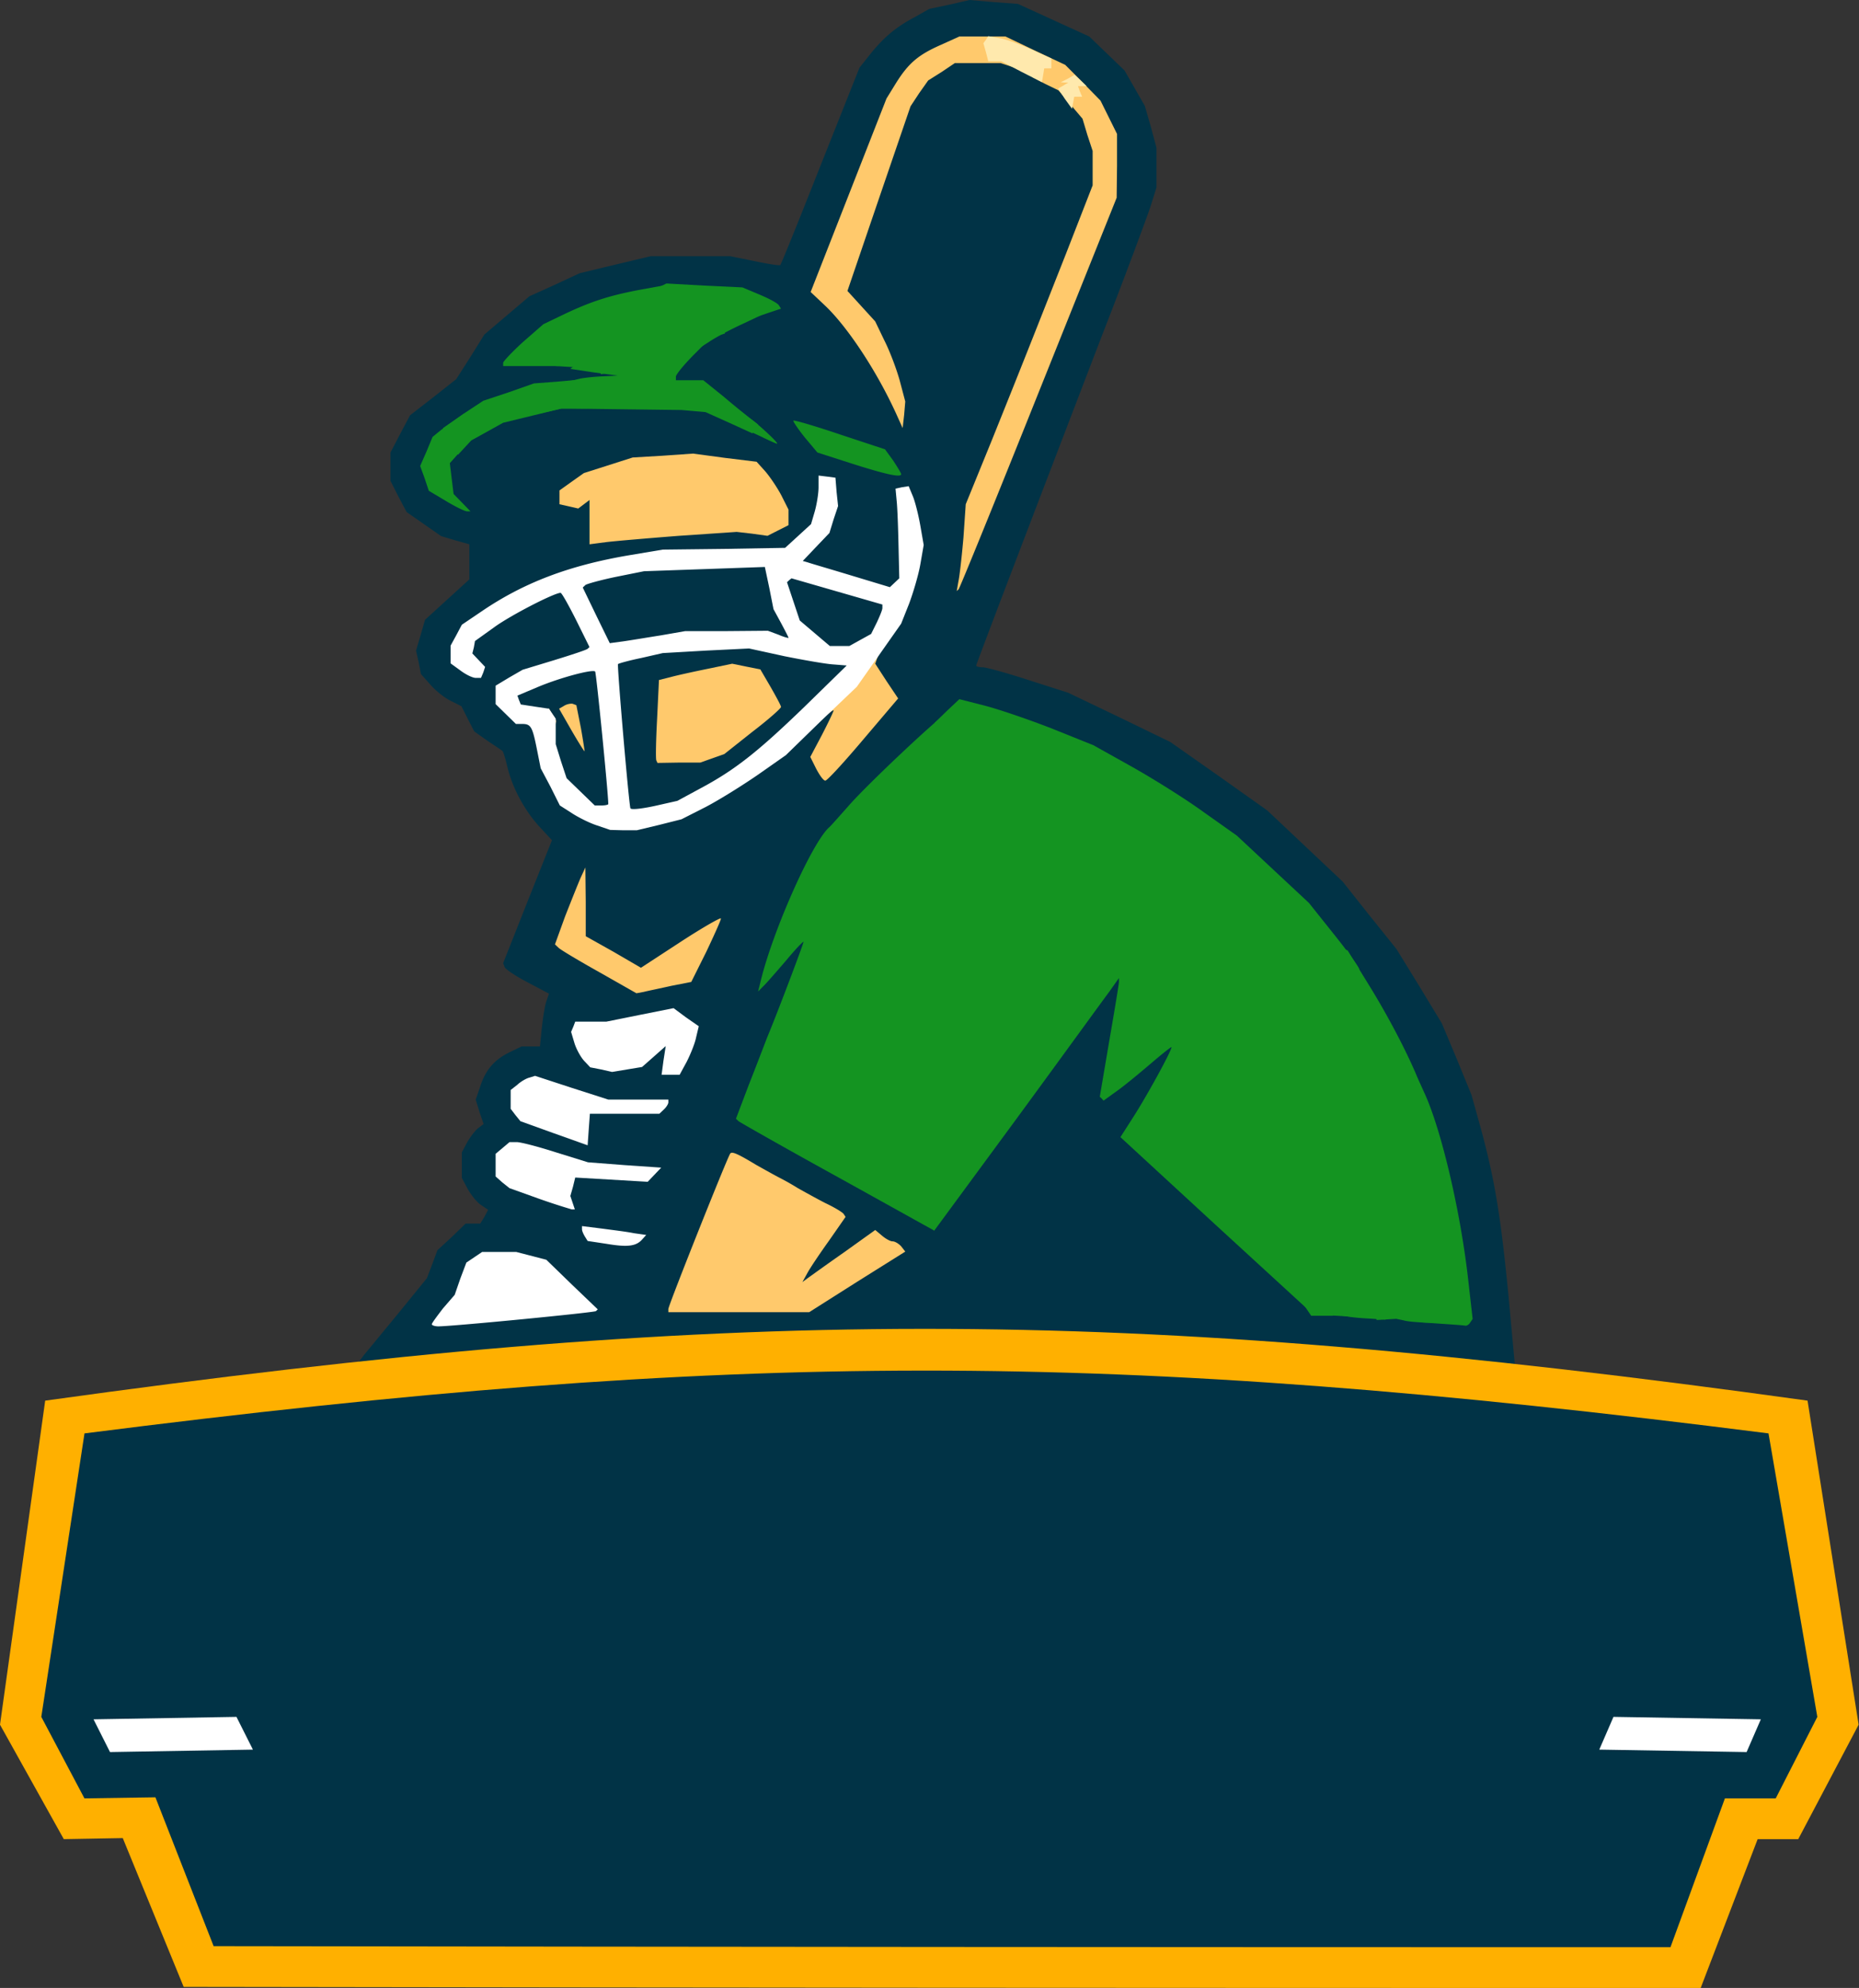 <svg width="159" height="170" fill="none" xmlns="http://www.w3.org/2000/svg"><rect width="100%" height="100%" fill="#333333" stroke="none"/><path d="m45.86 111.727 2.986-.212-1.06-1.03c-.577-.576-1.509-1.303-2.023-1.606l-.995-.576-1.285-.182-1.284-.212-.675.576-.706.545-1.285 3.273 1.67-.182c.885-.115 2.811-.257 4.406-.375l.25-.019Zm78.681-1.848c-.546-5.121-2.312-12.576-3.693-15.546-.257-.575-.61-1.333-.739-1.666-1.83-4.213-4.592-8.849-7.194-12.122l-1.927-2.424-6.166-5.757-2.826-2c-1.541-1.122-4.303-2.849-6.134-3.88l-3.307-1.848-3.405-1.363c-1.862-.728-4.11-1.546-4.945-1.788l-1.574-.424-3.822 3.545c-2.119 1.97-4.495 4.303-5.266 5.212-.803.91-1.51 1.697-1.606 1.788-.61.515-3.5 5.727-3.982 7.212l-.225.667h1.959v2.121l-1.317 3.424a330.528 330.528 0 0 1-2.408 6.121c-.578 1.516-1.124 3.061-1.156 3.455l-.097.727 7.226 4.03c3.982 2.243 7.322 4.061 7.45 4.061.225 0 14.645-19.545 14.934-20.212l.16-.394h2.184v1.303c0 .697-.225 2.485-.514 3.94-.256 1.484-.417 2.848-.353 3.03l.097.333L97.532 90l1.606-1.424h2.023v2.151l-1.798 3.212-1.799 3.243 1.22 1.06c.707.576 4.208 3.788 7.805 7.122l6.551 6.091 4.207.333c2.312.182 4.946.363 5.845.363l1.606.061-.257-2.333Zm-55.623.969.61-.424-.867-.03h-.899v-2.03l1.285-1.879c.706-1.03 1.284-2 1.284-2.121 0-.152-.481-.485-1.027-.758-.579-.273-1.478-.788-2.024-1.091a21.53 21.53 0 0 0-1.605-.909 73.734 73.734 0 0 1-1.638-.879l-.964-.545-2.055 5.182c-1.124 2.848-2.087 5.363-2.184 5.575l-.128.364h9.57l.642-.455ZM48.14 100.212l.032-.333-1.927-.546-1.959-.545-.482.424-.481.455.578.485c.321.272 1.316.757 2.184 1.09l1.605.606.225-.666c.096-.334.193-.788.225-.97Zm1.317-4.788v-1.03l-1.895-.606-1.927-.606-.385.424-.354.424.161.394.16.424 2.056.788c1.092.425 2.055.788 2.12.819.032 0 .064-.455.064-1.03Zm6.487-6.848h1.862v1.06l.322-.454c.45-.667.417-.788-.418-1.303l-.739-.455-2.055.424c-1.156.213-2.697.425-3.436.425h-1.381v.242c0 .121.225.546.514.91l.514.696.674.243.642.242.771-.151.739-.122 1.99-1.757Zm1.862-5.455c.161 0 .45-.272.643-.606l.353-.606h-.257c-.128 0-.674.364-1.22.788l-.964.788.578-.182c.322-.09.739-.182.867-.182Zm1.831-19.06 1.028-.273 2.248-1.727c1.252-.97 2.28-1.819 2.28-1.94 0-.09-.29-.636-.642-1.151l-.643-1-1.188.03c-.674 0-2.152.242-3.308.545l-2.087.516-.193 5.272h.739c.417 0 1.188-.12 1.766-.272Zm14.259-2.97 1.317-1.576-.675-.909-.674-.879v-1.575h-.642v1.545l-.835 1.06-.835 1.03h.706v2.304l-.417.576c-.257.333-.546.878-.643 1.212l-.224.606.802-.91a58.35 58.35 0 0 0 2.12-2.484Zm-6.134-13.364-1.284.303v.546h1.284v-.849Zm-6.84-3 4.56-.182.385-.242.386-.212-.386-.879c-.192-.454-.77-1.303-1.252-1.848l-.9-1-3.179-.334-3.211-.333-2.248.485c-1.22.242-2.826.697-3.533 1l-1.284.545.578.122.546.09v3.394l2.505-.212c1.348-.09 4.528-.273 7.033-.394Zm10.694-20.485c0-.393.289-1.515.642-2.484.353-.97.578-1.819.514-1.88-.129-.12-1.799 4.183-1.799 4.698v.363h.643v-.697Zm23.026-10.575-.128-.697v1.212l-.032 1.212.16-.515c.064-.303.064-.849 0-1.212ZM84.72 4.12c-.322-.06-.9-.06-1.285 0l-.739.121h1.285l1.285.03-.546-.15Z" fill="#013346"/><path fill-rule="evenodd" clip-rule="evenodd" d="m30.348 116.909.803-1.061c.257-.303 1.574-1.909 2.923-3.545l2.44-3 .45-1.182.45-1.212 1.22-1.121 1.188-1.152h1.253l.353-.575.321-.606-.578-.394c-.353-.213-.835-.819-1.156-1.364l-.514-.97v-2.182l.45-.848c.257-.455.674-1 .931-1.212l.482-.364-.353-1.03-.322-1.06.386-1.122c.45-1.424 1.22-2.303 2.537-2.94l.995-.484h1.574l.16-1.576c.097-.879.258-1.909.386-2.273l.225-.666-1.83-.97c-.996-.515-1.896-1.121-1.96-1.303l-.128-.333 2.087-5.273 2.088-5.242-1.124-1.213c-1.253-1.394-2.28-3.303-2.698-5.09-.16-.698-.353-1.304-.418-1.334-.032-.03-.61-.424-1.252-.848l-1.156-.819-.546-1.06-.546-1.091-.9-.455c-.513-.242-1.284-.848-1.733-1.363l-.835-.94-.193-1-.225-1 .386-1.303.385-1.333 3.79-3.455v-3l-1.189-.333-1.22-.364-2.955-2.06-.706-1.333-.675-1.334v-2.424l.835-1.606.835-1.576 1.991-1.545 1.96-1.546 1.22-1.909 1.188-1.909 3.854-3.273 2.152-.97 2.151-1 3.019-.727 3.05-.727h6.81l2.087.424c1.156.243 2.12.394 2.183.334.065-.03 1.606-3.849 3.437-8.485l3.34-8.394.867-1.091c1.156-1.455 2.216-2.364 3.821-3.212l1.285-.727 1.734-.364L82.92 0l2.088.182 2.055.151 6.102 2.788 3.019 2.91 1.734 3.03.514 1.787.481 1.788v3.394l-.513 1.637c-.29.878-2.152 5.909-4.208 11.181-5.684 14.819-10.694 27.91-10.694 28.061 0 .091.225.152.546.152.29 0 2.056.484 3.918 1.09l3.404 1.091 4.368 2.091 4.368 2.122 4.142 2.909 4.143 2.939 6.455 6.09 2.28 2.88 2.313 2.879 1.959 3.181 1.927 3.182 1.284 3.06 1.253 3.061.835 3c1.188 4.425 1.67 7.485 2.312 14l.578 6.273-1.831.364c-1.477-.122-5.106-.394-8.125-.637-2.986-.242-9.73-.697-14.933-.969l-9.474-.485-17.823.151-17.824.182-5.46.303-21.998 2.303-1.767-1.212Zm18.498-5.394-2.986.212-.251.019c-1.595.118-3.521.26-4.406.375l-1.67.182 1.285-3.273.706-.545.675-.576 1.284.212 1.285.182.995.576c.514.303 1.446 1.03 2.024 1.606l1.06 1.03Zm72.002-17.182c1.381 2.97 3.147 10.425 3.693 15.546l.257 2.333-1.606-.061c-.899 0-3.533-.181-5.845-.363l-4.207-.333-6.551-6.091c-3.597-3.334-7.098-6.546-7.804-7.122l-1.22-1.06 1.798-3.243 1.798-3.212v-2.151h-2.023L97.532 90l-1.637 1.424-.097-.333c-.064-.182.097-1.546.353-3.03.29-1.455.514-3.243.514-3.94v-1.303h-2.184l-.16.394c-.29.667-14.709 20.212-14.933 20.212-.129 0-3.469-1.818-7.451-4.06l-7.226-4.03.097-.728c.032-.394.578-1.94 1.156-3.454.61-1.485 1.702-4.273 2.408-6.122l1.317-3.424v-2.121H67.73l.225-.667c.481-1.485 3.372-6.697 3.982-7.212.096-.09.803-.879 1.606-1.788.77-.909 3.147-3.242 5.266-5.212l3.822-3.545 1.574.424c.835.242 3.083 1.06 4.945 1.788l3.405 1.363 3.307 1.849c1.831 1.03 4.593 2.757 6.134 3.879l2.826 2 6.166 5.757 1.927 2.424c2.602 3.273 5.364 7.91 7.194 12.122.129.333.482 1.09.739 1.666Zm-51.32 16.091-.61.424-.642.455h-9.57l.128-.364c.096-.212 1.06-2.727 2.184-5.575l2.055-5.182.964.545c.546.303 1.284.697 1.638.879a21.53 21.53 0 0 1 1.605.909c.546.303 1.445.818 2.024 1.091.546.273 1.027.606 1.027.758 0 .121-.578 1.091-1.284 2.121l-1.285 1.879v2.03h.9l.866.03ZM48.172 99.879l-.032.333c-.032.182-.129.636-.225.97l-.225.666-1.605-.606c-.867-.333-1.863-.818-2.184-1.09l-.578-.485.481-.455.482-.424 1.96.545 1.926.546Zm1.285-5.485v1.03c0 .576-.032 1.03-.065 1.03-.064-.03-1.027-.393-2.12-.818l-2.054-.787-.161-.425-.16-.394.353-.424.385-.424 1.927.606 1.895.606Zm6.487-5.818-1.991 1.757-.739.121-.77.152-.643-.242-.674-.243-.514-.697c-.29-.363-.514-.788-.514-.909v-.242h1.38c.74 0 2.281-.212 3.437-.424l2.056-.425.738.455c.835.515.867.636.418 1.303l-.322.454v-1.06h-1.862Zm2.505-6.06c-.193.332-.482.605-.642.605-.129 0-.546.091-.868.182l-.578.182.964-.788c.546-.424 1.092-.788 1.22-.788h.257l-.353.606Zm2.216-18.728-1.028.273c-.578.151-1.349.272-1.766.272h-.739l.193-5.272 2.087-.516c1.156-.303 2.634-.545 3.308-.545l1.188-.03.643 1c.353.515.642 1.06.642 1.151 0 .121-1.028.97-2.28 1.94l-2.248 1.727Zm14.548-4.273-1.317 1.576c-.707.879-1.67 2-2.12 2.485l-.802.909.224-.606c.097-.334.386-.879.643-1.212l.417-.576v-2.303h-.706l.835-1.03.835-1.061v-1.546h.642v1.576l.674.88.675.908Zm-7.45-11.788v.849h-1.285v-.546l1.284-.303Zm-2.281-3.182-4.56.182c-2.505.122-5.685.303-7.033.394l-2.505.212V41.94l-.546-.09-.578-.122 1.284-.545c.707-.303 2.312-.758 3.533-1l2.248-.485 3.211.333 3.18.334.899 1c.482.545 1.06 1.394 1.252 1.848l.386.879-.386.212-.385.242Zm6.776-22.787c-.353.97-.642 2.09-.642 2.484v.697h-.642v-.363c0-.515 1.67-4.818 1.798-4.697.064.06-.16.909-.514 1.879Zm22.256-8.788.128.697c.064.363.064.909 0 1.212l-.16.515.032-1.212V12.97ZM83.434 4.12c.385-.06.963-.06 1.285 0l.546.152-1.285-.03h-1.285l.74-.122Z" fill="#013346"/><path d="m120.045 112.909-.578-.121v-.818l.738-.182a8.302 8.302 0 0 1 1.606-.182h.867v1.515l-1.027-.03c-.578-.03-1.317-.091-1.606-.182ZM115.228 112.576l-.578-.091v-.788l.995-.212c.546-.091 1.413-.182 1.927-.182h.931v1.545l-1.348-.09c-.771-.031-1.638-.122-1.927-.182ZM111.117 111h2.89v1.515h-1.862L111.117 111ZM96.023 87.364l1.028-1.546 1.027-1.576.16-1.09.194-1.091 2.633-.182.225.97c.096.515.193 1.757.193 2.697v1.757l-1.51 1.243-1.541 1.242h-2.409v-2.424ZM114.65 81.91h-1.349l-1.638-1.486c-8.896-7.94-17.117-12.94-28.743-17.454l-2.987-1.152 1.06-1.03 1.06-1 2.248.576c1.253.333 3.822 1.212 5.749 1.97l3.468 1.393 3.308 1.849c1.83 1.03 4.592 2.757 6.134 3.879l2.826 2 6.166 5.757 2.152 2.697c1.188 1.485 2.151 2.818 2.151 2.97v.242h-1.605V81.91ZM38.152 42.849l-1.477-.88-.353-1.06-.386-1.06.546-1.243.514-1.242.739-.606 1.927-1.364.224.364.225.545v-.485l.032-.515.514-.182c.29-.09.867-.182 1.285-.182h.77v-.545l2.345-.364c1.252-.181 2.633-.424 3.05-.485l.707-.12v-.85l.739-.181c.385-.091 1.285-.182 1.991-.212l1.285-.06-2.023-.273-2.024-.303 1.413-1.152h.546c.321 0 1.22.09 2.056.182l1.477.212v2.333h-2.088l-.963.606h1.445v.849l-.706.182c-.418.09-1.446.181-2.345.181h-1.605l-2.441.546-2.473.576-1.445.788-1.445.818-1.735 1.94.161 1.332.16 1.303.74.758.706.727h-.29c-.192 0-.995-.394-1.798-.878ZM72.933 39.667l-3.02-.97-1.091-1.303c-.578-.727-1.028-1.394-.964-1.424.065-.06 1.831.454 3.983 1.181l3.853 1.273.707.97c.353.545.674 1.06.674 1.151 0 .303-1.188.061-4.142-.878ZM64.968 37.273l-1.38-.637v-1.12l.577.302c.514.273 2.57 2.182 2.28 2.121-.064 0-.738-.303-1.477-.666ZM53.953 33.788l.738-.182a8.303 8.303 0 0 1 1.606-.182h.867v1.515h-3.211v-1.151ZM43.034 31.03c0-.12.77-.94 1.702-1.788l1.734-1.515 1.702-.818c2.345-1.121 3.95-1.636 6.52-2.121l2.151-.394v1.364l-1.349.575c-1.702.697-6.68 3.758-7.29 4.455l-.417.515h-4.753v-.273ZM59.733 27.97h.964v-1.091l1.124-.515 1.156-.515h2.537v.909l-1.991.939c-1.124.515-2.409 1.212-2.89 1.545l-.9.576V27.97Z" fill="#149421"/><path d="m123.417 113.212-1.702-.121v-.424l-1.959.091-1.991.121-.225-.364-.257-.394-.418.273-.417.242-1.606-.091-1.638-.09-.096-.243-.096-.273-.45.152-.417.151-8.158-7.484-8.157-7.516 1.22-1.909c1.093-1.727 3.148-5.454 3.148-5.787 0-.061-.803.575-1.83 1.454-.996.849-2.28 1.91-2.89 2.333l-1.093.788-.16-.182-.161-.151.803-4.727c.45-2.607.835-4.91.835-5.091v-.334l-.835 1.182c-.482.637-4.014 5.515-7.9 10.818l-7.066 9.606-.192-.121c-.129-.06-3.822-2.121-8.254-4.576-4.4-2.424-8.125-4.545-8.285-4.666l-.225-.212 1.092-2.88c.61-1.545 1.316-3.393 1.573-4.06.9-2.151 3.115-8.03 3.115-8.181 0-.092-.674.605-1.477 1.575-.835.97-1.702 1.97-1.959 2.212l-.45.455.225-.91c1.06-4.363 4.464-12 5.91-13.181.096-.09.802-.879 1.605-1.788C74.217 67.03 80.64 61 80.993 61c.386 0 9.089 3.546 11.305 4.606 6.166 2.94 14.002 8.303 20.264 13.849.899.787 1.863 1.515 2.152 1.636l.546.182 1.734 2.818c1.509 2.424 3.083 5.364 4.079 7.667.128.333.481 1.09.738 1.666 1.477 3.182 3.115 10.243 3.758 15.97l.385 3.394-.225.333c-.096.152-.289.273-.417.243-.129-.031-.996-.091-1.895-.152ZM99.042 87.606l1.541-1.273-.16-1.636c-.193-1.788-.321-2.03-.835-1.727l-.353.181v1.637l-1.124 1.757c-1.735 2.728-1.51 3.03.93 1.061ZM38.41 38.151l-.515-.606v-.939l1.735-1.212 1.702-1.121 2.183-.728 2.152-.757 1.991-.152c1.06-.09 2.313-.212 2.762-.272.45-.061 1.285-.122 1.863-.122l1.027-.03v-.576L51.384 32v-.545l-2.313-.061c-1.252-.06-2.344-.152-2.44-.212-.097-.091.096-.515.385-.91l.514-.757 2.344-1.485c1.253-.818 3.404-2 4.721-2.636l2.409-1.152 3.243.182 3.244.152 1.445.606c.803.333 1.541.727 1.67.909l.193.303-1.992.667-.642-.364-2.44 1.03.128.394.16.394-.61.182-.642.212-1.477 1.485c-.803.818-1.477 1.636-1.477 1.818v.303h2.344l1.766 1.424a70.974 70.974 0 0 0 2.345 1.91l.578.454-.225.364-.257.394-1.991-.91-2.023-.909-2.056-.181-9.634-.121h-.643l-4.977 1.212-2.73 1.515-1.124 1.212-.257-.152-.514-.575Z" fill="#149421"/><path d="M57.164 111.939c0-.303 5.106-13.12 5.3-13.303.16-.181.641.03 2.247 1 .707.394 1.574.879 1.927 1.061a21.55 21.55 0 0 1 1.606.909c.546.303 1.573.879 2.344 1.273.77.363 1.477.788 1.574.939l.16.243-1.413 2.03c-.803 1.121-1.638 2.364-1.862 2.788l-.418.757.45-.333c.257-.182 1.638-1.182 3.115-2.212l2.665-1.909.579.485c.32.272.706.485.899.485.192 0 .513.181.738.424l.354.454-4.111 2.576-4.11 2.606H57.163v-.273ZM51.287 83.151c-1.734-.97-3.308-1.909-3.5-2.09l-.321-.303.867-2.394c.514-1.303 1.092-2.758 1.316-3.273l.418-.91.032 2.94v2.94l2.377 1.333 2.344 1.364 3.436-2.243c1.863-1.212 3.404-2.09 3.404-1.97 0 .152-.578 1.425-1.252 2.849l-1.285 2.576-1.702.333c-.931.212-1.991.424-2.344.515l-.642.121-3.148-1.787ZM69.817 65.758l-.513-1.03.995-1.88c.546-1.06.996-2 .996-2.09 0-.091-.514.303-1.156.878l-1.124 1.03.224-.605c.386-.97 1.285-2.273 2.923-4.303l1.541-1.88h.771l.739-.03-.193.455-.16.455.963 1.484.995 1.485-2.986 3.515c-1.638 1.94-3.083 3.516-3.244 3.516-.16 0-.482-.455-.77-1ZM56.136 65.03c-.064-.151-.032-1.727.065-3.545l.16-3.334.964-.242c.546-.151 1.927-.454 3.115-.697l2.184-.454 1.188.242 1.22.242.867 1.485c.482.849.9 1.606.9 1.728 0 .12-1.092 1.09-2.441 2.12l-2.409 1.91-2.055.727h-1.83l-1.831.03-.096-.212ZM48.879 62.455l-1.06-1.849.417-.242c.225-.152.578-.212.739-.182l.321.121.386 1.94c.192 1.06.32 1.97.32 2-.032.03-.545-.788-1.123-1.788ZM47.112 62.121a3.298 3.298 0 0 1-.224-1.06l.032-.516.642 1.091-.096.515-.129.516-.225-.546ZM81.989 49.636c.096-.485.289-2.181.417-3.697l.193-2.818 2.248-5.515c2.634-6.545 3.276-8.182 6.327-15.909l2.28-5.848v-2.94l-.45-1.364-.417-1.393-2.056-2.425-1.124-.545-1.091-.576V4.94H87.03v.94l-.707-.243-.738-.242h-3.918l-1.124.758-1.156.727-.771 1.09-.739 1.122-2.697 7.879-2.698 7.909 2.376 2.606.771 1.606c.45.879 1.028 2.394 1.317 3.424l.482 1.818-.097 1.152-.128 1.121-.546-1.212c-1.67-3.667-4.143-7.394-6.038-9.212l-1.284-1.212 6.487-16.546.803-1.303c1.06-1.697 1.894-2.424 3.821-3.273l1.606-.727h3.95l2.537 1.212 2.57 1.212 1.509 1.516 1.51 1.545 1.412 2.848v2.728l-.032 2.727-6.68 16.667c-3.66 9.151-6.744 16.727-6.84 16.818l-.16.151.16-.909ZM50.42 42.758l-.963.727-1.606-.364V41.94l1.06-.757 1.027-.727 4.175-1.334 2.57-.151 2.6-.182 2.698.364 2.73.333.739.818c.417.485 1.028 1.394 1.38 2.06l.61 1.213v1.333l-1.797.91-1.317-.183-1.317-.151-4.913.333c-2.73.212-5.556.455-6.295.546l-1.38.181v-3.787Z" fill="#FFC96C"/><path d="m91.077 8.455-.578-.88.418-.242.45-.272h-.322l-.32-.03.61-.304.577-.333 1.028.97h-.739l.16.454.194.455h-.675l-.192 1.03-.61-.848ZM87.384 6.152l-1.734-.91h-1.124l-.193-.757-.224-.788.224-.303.193-.303.996.182c.578.09 1.798.545 2.73.97l1.67.757v.848h-.61l-.097.607-.097.575-1.734-.878Z" fill="#FFE9AD"/><path d="M36.932 113.242c0-.09.45-.697.963-1.363l.996-1.152.482-1.394.514-1.363 1.348-.909h2.923l2.569.666 2.184 2.121 2.216 2.122-.16.151c-.161.121-11.948 1.273-13.457 1.303-.321 0-.578-.091-.578-.182ZM51.865 106.364l-1.605-.243-.225-.363c-.129-.213-.257-.485-.257-.637v-.273l1.702.213c.9.121 2.152.272 2.73.394l1.06.151-.354.394c-.514.576-1.252.667-3.05.364ZM46.117 102.515l-2.537-.909-.61-.485-.579-.515v-1.94l.578-.484.61-.515h.61c.354 0 1.864.394 3.373.879l2.73.848 3.147.242 3.115.213-1.156 1.212-6.198-.364-.193.788-.225.788.386 1.151h-.257a56.378 56.378 0 0 1-2.794-.909ZM47.37 96.91l-2.859-1.031-.418-.515-.417-.546v-1.606l.578-.454c.29-.273.77-.546 1.028-.606l.482-.152 3.147 1.03 3.115 1h5.138v.243c0 .12-.16.394-.385.606l-.386.363h-5.94l-.097 1.334-.096 1.363-2.89-1.03ZM56.747 90.697l.192-1.242-1.027.909-.996.878-2.569.425-.931-.213-.932-.181-.514-.546c-.288-.303-.674-1-.834-1.515l-.29-.97.193-.454.16-.424h2.666l2.858-.576 2.89-.576 1.06.788 1.093.758-.225.939c-.097.515-.482 1.454-.803 2.09l-.61 1.122h-1.542l.16-1.212ZM51.03 70.576c-.642-.212-1.605-.697-2.151-1.06l-.996-.637-.803-1.606-.835-1.576-.32-1.606c-.386-1.94-.515-2.182-1.253-2.182h-.546l-1.735-1.697v-1.576l1.157-.697 1.156-.666 2.697-.819c1.478-.454 2.762-.878 2.858-.97l.161-.15L49.264 53c-.642-1.273-1.22-2.303-1.317-2.303-.546 0-4.367 1.97-5.716 2.97l-1.606 1.151-.096.546-.129.515 1.092 1.151-.16.485-.193.455h-.45c-.257 0-.835-.273-1.316-.637l-.835-.606v-1.515l.481-.879.482-.909 1.702-1.151c3.565-2.425 7.419-3.91 12.59-4.788l2.89-.485 5.234-.06 5.235-.091 2.216-2.03.32-1.092c.162-.575.322-1.515.322-2.06v-1l.739.09.706.092.097 1.212.128 1.212-.385 1.151-.354 1.152-1.156 1.212-1.124 1.182.418.12c.257.092 1.927.577 3.725 1.122l3.308 1 .803-.758-.065-2.787c-.032-1.546-.096-3.273-.16-3.849l-.096-1.03.546-.121.578-.091.353.848c.193.455.482 1.606.642 2.515l.29 1.667-.29 1.667c-.16.909-.61 2.424-.963 3.363l-.675 1.697-3.79 5.394-3.05 2.91-3.019 2.939-2.376 1.666c-1.317.91-3.308 2.152-4.464 2.758l-2.088 1.06-1.927.486-1.894.454H53.31l-1.124-.03-1.156-.394Zm5.428-1.758 1.477-.333 1.959-1.06c2.955-1.576 4.914-3.122 8.896-6.97l3.629-3.546-1.124-.09c-.61-.031-2.505-.364-4.175-.698l-3.051-.666-3.693.181-3.694.212-1.862.425c-1.028.212-1.895.454-1.96.515-.096.09.932 12.03 1.06 12.333.065.152 1.125.03 2.538-.303Zm-4.432-.06c0-.91-1.028-11.243-1.124-11.334-.225-.212-2.955.515-4.85 1.303l-1.798.758.129.364.16.393 1.188.182 1.22.182.579.849v2.181l.45 1.455.481 1.454 2.409 2.334h.578c.32 0 .578-.06.578-.121Zm22.48-14.546.482-.97c.257-.545.482-1.09.482-1.242v-.303l-7.772-2.242-.193.151-.192.182 1.091 3.273 2.57 2.181h1.67l1.862-1.03Zm-17.984.121 2.087-.363h3.533l3.533-.03.899.333c.481.212.867.303.867.272 0-.06-.29-.606-.642-1.272l-.643-1.182-.353-1.788-.385-1.818-10.341.364-2.409.484c-1.317.273-2.505.606-2.601.697l-.225.212 1.156 2.394L52.154 55l1.124-.151c.643-.091 2.088-.334 3.244-.516Z" fill="#fff"/><path d="m158.968 147.486-4.369-27.711c-59.286-8.235-92.258-8.135-150.734 0L0 147.486l5.457 9.787 5.043-.091 5.21 12.727c45.021.072 84.316.091 129.749.091l4.873-12.727h3.472l5.164-9.787Z" fill="#FFB000"/><path d="m155.435 146.818-4.175-24.242c-56.65-7.204-88.157-7.117-144.034 0l-3.693 24.242 3.69 6.97 6.07-.091 4.978 12.727c43.086.063 81.254.091 124.604.091l4.656-12.727h4.346l3.558-6.97Z" fill="#013346"/><path d="m150.603 147.027-1.215 2.799-12.602-.208 1.214-2.8 12.603.209ZM8 147.027l1.408 2.799 12.225-.208-1.408-2.8L8 147.027Z" fill="#fff"/></svg>